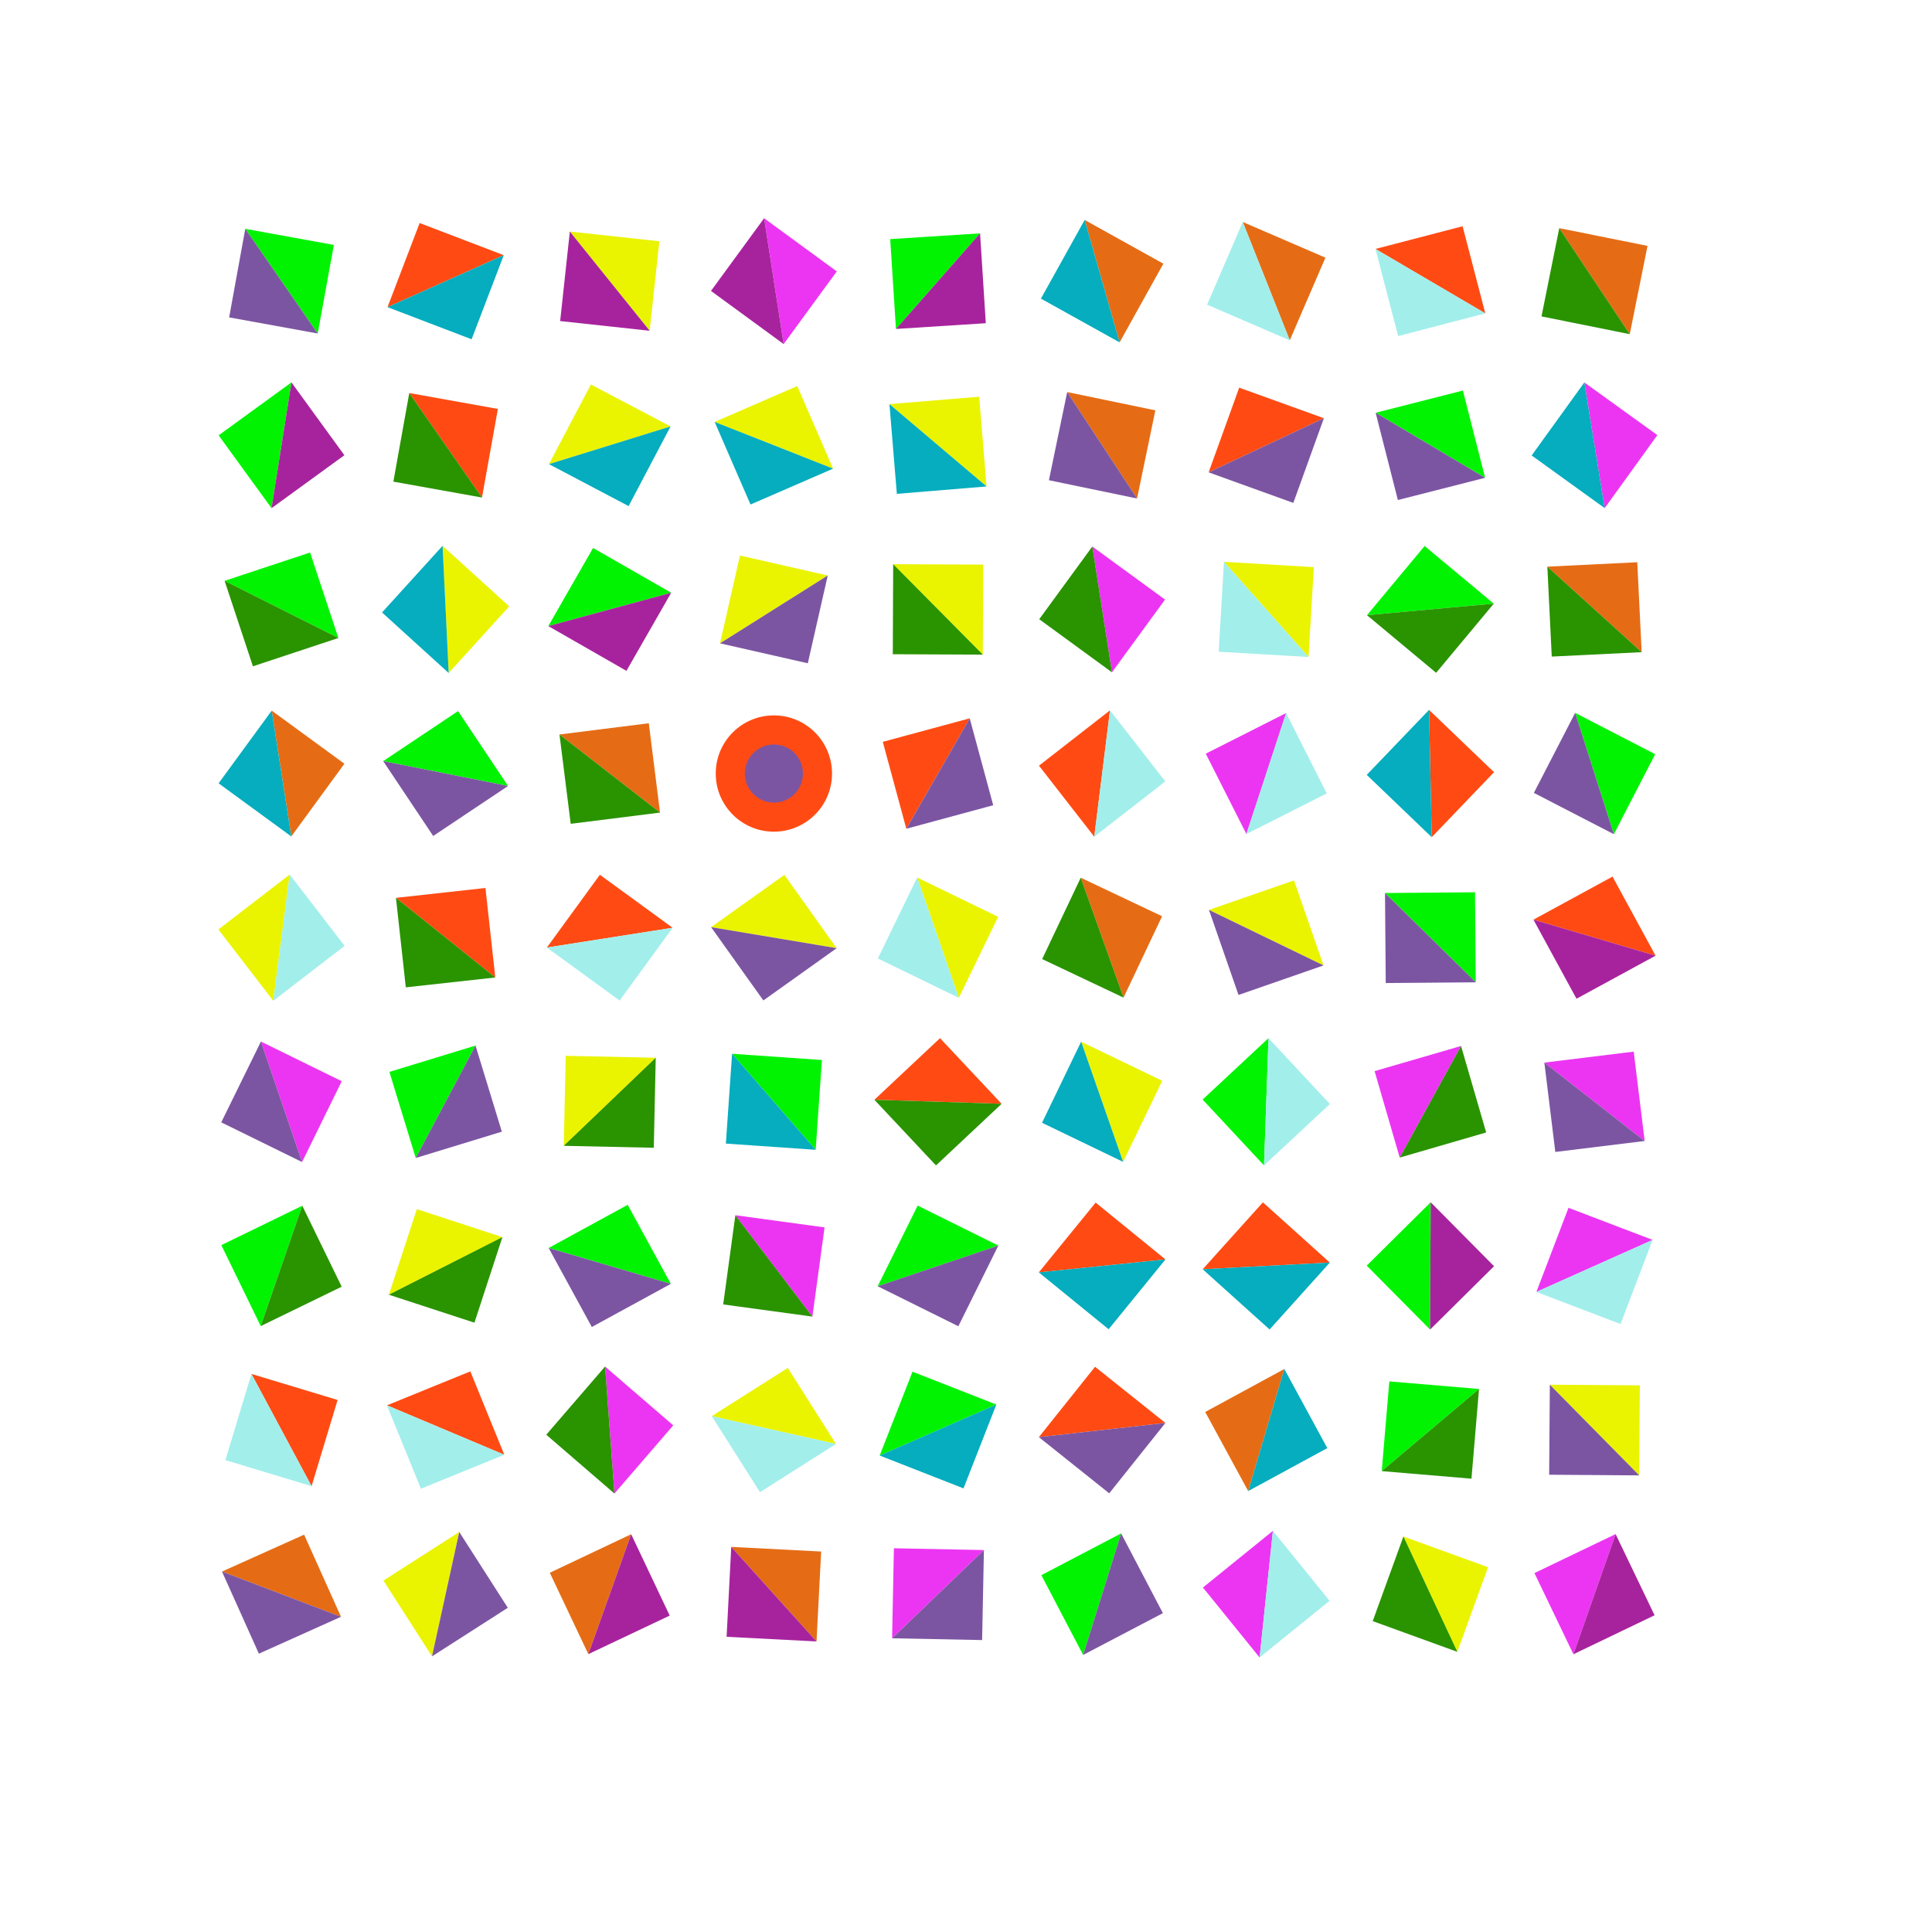 <?xml version="1.0" encoding="UTF-8"?>
<svg width="515px" height="515px" viewBox="0 0 515 515" version="1.1" xmlns="http://www.w3.org/2000/svg" xmlns:xlink="http://www.w3.org/1999/xlink">
<!-- Generator: Patternodes 2.3.2 - https://www.lostminds.com/patternodes2 -->
<rect x="0" y="0" width="515" height="515" fill="rgb(255,255,255)" opacity="1" id="Artboard background"/>
<g id="Artboard layers">
<g id="Middle layer">
<g id="Group">
<g id="Group">
<g id="Group 0-0">
<path id="Triangle" d="M84.695,88.901 L65.381,60.991 L88.993,65.289 Z" fill="rgb(1,243,2)" fill-opacity="1" />
<path id="Triangle" d="M65.381,60.991 L84.695,88.901 L61.084,84.603 Z" fill="rgb(124,85,162)" fill-opacity="1" />
</g>
<g id="Group 1-0">
<path id="Triangle" d="M134.282,68.022 L103.295,81.87 L111.864,59.452 Z" fill="rgb(255,75,19)" fill-opacity="1" />
<path id="Triangle" d="M103.295,81.87 L134.282,68.022 L125.713,90.44 Z" fill="rgb(5,173,190)" fill-opacity="1" />
</g>
<g id="Group 2-0">
<path id="Triangle" d="M173.177,88.168 L151.9,61.724 L175.76,64.308 Z" fill="rgb(234,244,0)" fill-opacity="1" />
<path id="Triangle" d="M151.9,61.724 L173.177,88.168 L149.316,85.584 Z" fill="rgb(167,35,157)" fill-opacity="1" />
</g>
<g id="Group 3-0">
<path id="Triangle" d="M208.891,91.716 L203.686,58.176 L223.058,72.343 Z" fill="rgb(236,53,242)" fill-opacity="1" />
<path id="Triangle" d="M203.686,58.176 L208.891,91.716 L189.519,77.549 Z" fill="rgb(167,35,157)" fill-opacity="1" />
</g>
<g id="Group 4-0">
<path id="Triangle" d="M261.249,62.205 L238.828,87.687 L237.297,63.736 Z" fill="rgb(1,243,2)" fill-opacity="1" />
<path id="Triangle" d="M238.828,87.687 L261.249,62.205 L262.779,86.156 Z" fill="rgb(167,35,157)" fill-opacity="1" />
</g>
<g id="Group 5-0">
<path id="Triangle" d="M298.445,91.265 L289.132,58.627 L310.108,70.289 Z" fill="rgb(229,108,21)" fill-opacity="1" />
<path id="Triangle" d="M289.132,58.627 L298.445,91.265 L277.469,79.603 Z" fill="rgb(5,173,190)" fill-opacity="1" />
</g>
<g id="Group 6-0">
<path id="Triangle" d="M343.802,90.718 L331.275,59.174 L353.311,68.682 Z" fill="rgb(229,108,21)" fill-opacity="1" />
<path id="Triangle" d="M331.275,59.174 L343.802,90.718 L321.766,81.21 Z" fill="rgb(162,238,235)" fill-opacity="1" />
</g>
<g id="Group 7-0">
<path id="Triangle" d="M395.926,83.534 L366.651,66.358 L389.876,60.309 Z" fill="rgb(255,75,19)" fill-opacity="1" />
<path id="Triangle" d="M366.651,66.358 L395.926,83.534 L372.701,89.583 Z" fill="rgb(162,238,235)" fill-opacity="1" />
</g>
<g id="Group 8-0">
<path id="Triangle" d="M434.437,89.076 L415.64,60.816 L439.169,65.547 Z" fill="rgb(229,108,21)" fill-opacity="1" />
<path id="Triangle" d="M415.64,60.816 L434.437,89.076 L410.908,84.345 Z" fill="rgb(42,147,0)" fill-opacity="1" />
</g>
<g id="Group 0-1">
<path id="Triangle" d="M77.69,101.934 L72.387,135.458 L58.276,116.045 Z" fill="rgb(1,243,2)" fill-opacity="1" />
<path id="Triangle" d="M72.387,135.458 L77.69,101.934 L91.8,121.347 Z" fill="rgb(167,35,157)" fill-opacity="1" />
</g>
<g id="Group 1-1">
<path id="Triangle" d="M128.48,132.627 L109.097,104.765 L132.72,109.005 Z" fill="rgb(255,75,19)" fill-opacity="1" />
<path id="Triangle" d="M109.097,104.765 L128.48,132.627 L104.857,128.387 Z" fill="rgb(42,147,0)" fill-opacity="1" />
</g>
<g id="Group 2-1">
<path id="Triangle" d="M178.748,113.671 L146.329,123.721 L157.513,102.486 Z" fill="rgb(234,244,0)" fill-opacity="1" />
<path id="Triangle" d="M146.329,123.721 L178.748,113.671 L167.564,134.905 Z" fill="rgb(5,173,190)" fill-opacity="1" />
</g>
<g id="Group 3-1">
<path id="Triangle" d="M222.075,124.923 L190.502,112.468 L212.516,102.909 Z" fill="rgb(234,244,0)" fill-opacity="1" />
<path id="Triangle" d="M190.502,112.468 L222.075,124.923 L200.061,134.483 Z" fill="rgb(5,173,190)" fill-opacity="1" />
</g>
<g id="Group 4-1">
<path id="Triangle" d="M262.985,129.668 L237.092,107.724 L261.011,105.75 Z" fill="rgb(234,244,0)" fill-opacity="1" />
<path id="Triangle" d="M237.092,107.724 L262.985,129.668 L239.066,131.642 Z" fill="rgb(5,173,190)" fill-opacity="1" />
</g>
<g id="Group 5-1">
<path id="Triangle" d="M303.101,132.883 L284.476,104.509 L307.975,109.383 Z" fill="rgb(229,108,21)" fill-opacity="1" />
<path id="Triangle" d="M284.476,104.509 L303.101,132.883 L279.601,128.009 Z" fill="rgb(124,85,162)" fill-opacity="1" />
</g>
<g id="Group 6-1">
<path id="Triangle" d="M352.9,111.482 L322.177,125.909 L330.325,103.335 Z" fill="rgb(255,75,19)" fill-opacity="1" />
<path id="Triangle" d="M322.177,125.909 L352.9,111.482 L344.752,134.057 Z" fill="rgb(124,85,162)" fill-opacity="1" />
</g>
<g id="Group 7-1">
<path id="Triangle" d="M395.88,127.361 L366.697,110.031 L389.954,104.104 Z" fill="rgb(1,243,2)" fill-opacity="1" />
<path id="Triangle" d="M366.697,110.031 L395.88,127.361 L372.623,133.287 Z" fill="rgb(124,85,162)" fill-opacity="1" />
</g>
<g id="Group 8-1">
<path id="Triangle" d="M427.751,135.448 L422.325,101.944 L441.791,115.983 Z" fill="rgb(236,53,242)" fill-opacity="1" />
<path id="Triangle" d="M422.325,101.944 L427.751,135.448 L408.286,121.409 Z" fill="rgb(5,173,190)" fill-opacity="1" />
</g>
<g id="Group 0-2">
<path id="Triangle" d="M90.203,170.063 L59.873,154.829 L82.656,147.281 Z" fill="rgb(1,243,2)" fill-opacity="1" />
<path id="Triangle" d="M59.873,154.829 L90.203,170.063 L67.421,177.611 Z" fill="rgb(42,147,0)" fill-opacity="1" />
</g>
<g id="Group 1-2">
<path id="Triangle" d="M119.603,179.397 L117.974,145.495 L135.739,161.631 Z" fill="rgb(234,244,0)" fill-opacity="1" />
<path id="Triangle" d="M117.974,145.495 L119.603,179.397 L101.837,163.26 Z" fill="rgb(5,173,190)" fill-opacity="1" />
</g>
<g id="Group 2-2">
<path id="Triangle" d="M178.917,158.002 L146.16,166.89 L158.094,146.068 Z" fill="rgb(1,243,2)" fill-opacity="1" />
<path id="Triangle" d="M146.16,166.89 L178.917,158.002 L166.982,178.824 Z" fill="rgb(167,35,157)" fill-opacity="1" />
</g>
<g id="Group 3-2">
<path id="Triangle" d="M220.648,153.402 L191.929,171.49 L197.244,148.086 Z" fill="rgb(234,244,0)" fill-opacity="1" />
<path id="Triangle" d="M191.929,171.49 L220.648,153.402 L215.332,176.806 Z" fill="rgb(124,85,162)" fill-opacity="1" />
</g>
<g id="Group 4-2">
<path id="Triangle" d="M261.987,174.498 L238.09,150.394 L262.09,150.498 Z" fill="rgb(234,244,0)" fill-opacity="1" />
<path id="Triangle" d="M238.09,150.394 L261.987,174.498 L237.987,174.394 Z" fill="rgb(42,147,0)" fill-opacity="1" />
</g>
<g id="Group 5-2">
<path id="Triangle" d="M296.405,179.214 L291.172,145.678 L310.556,159.83 Z" fill="rgb(236,53,242)" fill-opacity="1" />
<path id="Triangle" d="M291.172,145.678 L296.405,179.214 L277.021,165.062 Z" fill="rgb(42,147,0)" fill-opacity="1" />
</g>
<g id="Group 6-2">
<path id="Triangle" d="M348.813,175.13 L326.263,149.762 L350.222,151.171 Z" fill="rgb(234,244,0)" fill-opacity="1" />
<path id="Triangle" d="M326.263,149.762 L348.813,175.13 L324.855,173.721 Z" fill="rgb(162,238,235)" fill-opacity="1" />
</g>
<g id="Group 7-2">
<path id="Triangle" d="M398.189,160.91 L364.387,163.982 L379.753,145.545 Z" fill="rgb(1,243,2)" fill-opacity="1" />
<path id="Triangle" d="M364.387,163.982 L398.189,160.91 L382.824,179.347 Z" fill="rgb(42,147,0)" fill-opacity="1" />
</g>
<g id="Group 8-2">
<path id="Triangle" d="M437.611,173.844 L412.465,151.048 L436.437,149.873 Z" fill="rgb(229,108,21)" fill-opacity="1" />
<path id="Triangle" d="M412.465,151.048 L437.611,173.844 L413.64,175.019 Z" fill="rgb(42,147,0)" fill-opacity="1" />
</g>
<g id="Group 0-3">
<path id="Triangle" d="M77.649,222.965 L72.428,189.427 L91.807,203.585 Z" fill="rgb(229,108,21)" fill-opacity="1" />
<path id="Triangle" d="M72.428,189.427 L77.649,222.965 L58.27,208.807 Z" fill="rgb(5,173,190)" fill-opacity="1" />
</g>
<g id="Group 1-3">
<path id="Triangle" d="M135.432,209.51 L102.145,202.882 L122.103,189.552 Z" fill="rgb(1,243,2)" fill-opacity="1" />
<path id="Triangle" d="M102.145,202.882 L135.432,209.51 L115.474,222.84 Z" fill="rgb(124,85,162)" fill-opacity="1" />
</g>
<g id="Group 2-3">
<path id="Triangle" d="M175.941,216.606 L149.135,195.786 L172.948,192.793 Z" fill="rgb(229,108,21)" fill-opacity="1" />
<path id="Triangle" d="M149.135,195.786 L175.941,216.606 L152.129,219.599 Z" fill="rgb(42,147,0)" fill-opacity="1" />
</g>
<g id="Group 4-3">
<path id="Triangle" d="M258.487,191.478 L241.59,220.914 L235.32,197.748 Z" fill="rgb(255,75,19)" fill-opacity="1" />
<path id="Triangle" d="M241.59,220.914 L258.487,191.478 L264.757,214.644 Z" fill="rgb(124,85,162)" fill-opacity="1" />
</g>
<g id="Group 5-3">
<path id="Triangle" d="M295.885,189.355 L291.692,223.036 L276.948,204.099 Z" fill="rgb(255,75,19)" fill-opacity="1" />
<path id="Triangle" d="M291.692,223.036 L295.885,189.355 L310.629,208.293 Z" fill="rgb(162,238,235)" fill-opacity="1" />
</g>
<g id="Group 6-3">
<path id="Triangle" d="M342.833,190.073 L332.243,222.319 L321.415,200.901 Z" fill="rgb(236,53,242)" fill-opacity="1" />
<path id="Triangle" d="M332.243,222.319 L342.833,190.073 L353.662,211.491 Z" fill="rgb(162,238,235)" fill-opacity="1" />
</g>
<g id="Group 7-3">
<path id="Triangle" d="M381.643,223.163 L380.934,189.229 L398.255,205.842 Z" fill="rgb(255,75,19)" fill-opacity="1" />
<path id="Triangle" d="M380.934,189.229 L381.643,223.163 L364.322,206.55 Z" fill="rgb(5,173,190)" fill-opacity="1" />
</g>
<g id="Group 8-3">
<path id="Triangle" d="M430.196,222.364 L419.881,190.028 L441.206,201.038 Z" fill="rgb(1,243,2)" fill-opacity="1" />
<path id="Triangle" d="M419.881,190.028 L430.196,222.364 L408.871,211.354 Z" fill="rgb(124,85,162)" fill-opacity="1" />
</g>
<g id="Group 0-4">
<path id="Triangle" d="M77.225,233.117 L72.852,266.775 L58.209,247.759 Z" fill="rgb(234,244,0)" fill-opacity="1" />
<path id="Triangle" d="M72.852,266.775 L77.225,233.117 L91.868,252.133 Z" fill="rgb(162,238,235)" fill-opacity="1" />
</g>
<g id="Group 1-4">
<path id="Triangle" d="M132.03,260.56 L105.546,239.332 L129.402,236.704 Z" fill="rgb(255,75,19)" fill-opacity="1" />
<path id="Triangle" d="M105.546,239.332 L132.03,260.56 L108.175,263.188 Z" fill="rgb(42,147,0)" fill-opacity="1" />
</g>
<g id="Group 2-4">
<path id="Triangle" d="M179.303,247.311 L145.774,252.581 L159.904,233.181 Z" fill="rgb(255,75,19)" fill-opacity="1" />
<path id="Triangle" d="M145.774,252.581 L179.303,247.311 L165.173,266.711 Z" fill="rgb(162,238,235)" fill-opacity="1" />
</g>
<g id="Group 3-4">
<path id="Triangle" d="M223.026,252.748 L189.551,247.144 L209.091,233.208 Z" fill="rgb(234,244,0)" fill-opacity="1" />
<path id="Triangle" d="M189.551,247.144 L223.026,252.748 L203.486,266.684 Z" fill="rgb(124,85,162)" fill-opacity="1" />
</g>
<g id="Group 4-4">
<path id="Triangle" d="M255.592,265.982 L244.484,233.91 L266.074,244.392 Z" fill="rgb(234,244,0)" fill-opacity="1" />
<path id="Triangle" d="M244.484,233.91 L255.592,265.982 L234.002,255.5 Z" fill="rgb(162,238,235)" fill-opacity="1" />
</g>
<g id="Group 5-4">
<path id="Triangle" d="M299.496,265.928 L288.081,233.964 L309.77,244.238 Z" fill="rgb(229,108,21)" fill-opacity="1" />
<path id="Triangle" d="M288.081,233.964 L299.496,265.928 L277.806,255.653 Z" fill="rgb(42,147,0)" fill-opacity="1" />
</g>
<g id="Group 6-4">
<path id="Triangle" d="M352.811,257.344 L322.265,242.548 L344.937,234.673 Z" fill="rgb(234,244,0)" fill-opacity="1" />
<path id="Triangle" d="M322.265,242.548 L352.811,257.344 L330.14,265.219 Z" fill="rgb(124,85,162)" fill-opacity="1" />
</g>
<g id="Group 7-4">
<path id="Triangle" d="M393.387,261.847 L369.19,238.045 L393.189,237.848 Z" fill="rgb(1,243,2)" fill-opacity="1" />
<path id="Triangle" d="M369.19,238.045 L393.387,261.847 L369.388,262.044 Z" fill="rgb(124,85,162)" fill-opacity="1" />
</g>
<g id="Group 8-4">
<path id="Triangle" d="M441.316,254.748 L408.761,245.144 L429.84,233.669 Z" fill="rgb(255,75,19)" fill-opacity="1" />
<path id="Triangle" d="M408.761,245.144 L441.316,254.748 L420.237,266.223 Z" fill="rgb(167,35,157)" fill-opacity="1" />
</g>
<g id="Group 0-5">
<path id="Triangle" d="M80.52,309.757 L69.557,277.635 L91.099,288.214 Z" fill="rgb(236,53,242)" fill-opacity="1" />
<path id="Triangle" d="M69.557,277.635 L80.52,309.757 L58.977,299.177 Z" fill="rgb(124,85,162)" fill-opacity="1" />
</g>
<g id="Group 1-5">
<path id="Triangle" d="M126.754,278.711 L110.823,308.681 L103.803,285.731 Z" fill="rgb(1,243,2)" fill-opacity="1" />
<path id="Triangle" d="M110.823,308.681 L126.754,278.711 L133.773,301.661 Z" fill="rgb(124,85,162)" fill-opacity="1" />
</g>
<g id="Group 2-5">
<path id="Triangle" d="M174.796,281.959 L150.281,305.433 L150.801,281.439 Z" fill="rgb(234,244,0)" fill-opacity="1" />
<path id="Triangle" d="M150.281,305.433 L174.796,281.959 L174.275,305.953 Z" fill="rgb(42,147,0)" fill-opacity="1" />
</g>
<g id="Group 3-5">
<path id="Triangle" d="M217.431,306.496 L195.146,280.896 L219.089,282.553 Z" fill="rgb(1,243,2)" fill-opacity="1" />
<path id="Triangle" d="M195.146,280.896 L217.431,306.496 L193.488,304.838 Z" fill="rgb(5,173,190)" fill-opacity="1" />
</g>
<g id="Group 4-5">
<path id="Triangle" d="M267,294.235 L233.076,293.157 L250.577,276.734 Z" fill="rgb(255,75,19)" fill-opacity="1" />
<path id="Triangle" d="M233.076,293.157 L267,294.235 L249.5,310.658 Z" fill="rgb(42,147,0)" fill-opacity="1" />
</g>
<g id="Group 5-5">
<path id="Triangle" d="M299.385,309.717 L288.192,277.675 L309.809,288.099 Z" fill="rgb(234,244,0)" fill-opacity="1" />
<path id="Triangle" d="M288.192,277.675 L299.385,309.717 L277.767,299.293 Z" fill="rgb(5,173,190)" fill-opacity="1" />
</g>
<g id="Group 6-5">
<path id="Triangle" d="M338.136,276.736 L336.941,310.656 L320.578,293.099 Z" fill="rgb(1,243,2)" fill-opacity="1" />
<path id="Triangle" d="M336.941,310.656 L338.136,276.736 L354.498,294.293 Z" fill="rgb(162,238,235)" fill-opacity="1" />
</g>
<g id="Group 7-5">
<path id="Triangle" d="M389.461,278.823 L373.116,308.569 L366.415,285.523 Z" fill="rgb(236,53,242)" fill-opacity="1" />
<path id="Triangle" d="M373.116,308.569 L389.461,278.823 L396.161,301.869 Z" fill="rgb(42,147,0)" fill-opacity="1" />
</g>
<g id="Group 8-5">
<path id="Triangle" d="M438.411,304.145 L411.666,283.247 L435.487,280.323 Z" fill="rgb(236,53,242)" fill-opacity="1" />
<path id="Triangle" d="M411.666,283.247 L438.411,304.145 L414.59,307.069 Z" fill="rgb(124,85,162)" fill-opacity="1" />
</g>
<g id="Group 0-6">
<path id="Triangle" d="M80.576,321.404 L69.501,353.488 L58.997,331.908 Z" fill="rgb(1,243,2)" fill-opacity="1" />
<path id="Triangle" d="M69.501,353.488 L80.576,321.404 L91.08,342.984 Z" fill="rgb(42,147,0)" fill-opacity="1" />
</g>
<g id="Group 1-6">
<path id="Triangle" d="M133.923,329.769 L103.654,345.123 L111.111,322.311 Z" fill="rgb(234,244,0)" fill-opacity="1" />
<path id="Triangle" d="M103.654,345.123 L133.923,329.769 L126.466,352.581 Z" fill="rgb(42,147,0)" fill-opacity="1" />
</g>
<g id="Group 2-6">
<path id="Triangle" d="M178.821,342.229 L146.256,332.663 L167.322,321.163 Z" fill="rgb(1,243,2)" fill-opacity="1" />
<path id="Triangle" d="M146.256,332.663 L178.821,342.229 L157.755,353.728 Z" fill="rgb(124,85,162)" fill-opacity="1" />
</g>
<g id="Group 3-6">
<path id="Triangle" d="M216.557,350.957 L196.02,323.935 L219.8,327.177 Z" fill="rgb(236,53,242)" fill-opacity="1" />
<path id="Triangle" d="M196.02,323.935 L216.557,350.957 L192.777,347.715 Z" fill="rgb(42,147,0)" fill-opacity="1" />
</g>
<g id="Group 4-6">
<path id="Triangle" d="M266.12,332.026 L233.957,342.866 L244.619,321.364 Z" fill="rgb(1,243,2)" fill-opacity="1" />
<path id="Triangle" d="M233.957,342.866 L266.12,332.026 L255.458,353.528 Z" fill="rgb(124,85,162)" fill-opacity="1" />
</g>
<g id="Group 5-6">
<path id="Triangle" d="M310.671,335.718 L276.906,339.174 L292.06,320.564 Z" fill="rgb(255,75,19)" fill-opacity="1" />
<path id="Triangle" d="M276.906,339.174 L310.671,335.718 L295.517,354.328 Z" fill="rgb(5,173,190)" fill-opacity="1" />
</g>
<g id="Group 6-6">
<path id="Triangle" d="M354.485,336.554 L320.591,338.338 L336.646,320.499 Z" fill="rgb(255,75,19)" fill-opacity="1" />
<path id="Triangle" d="M320.591,338.338 L354.485,336.554 L338.43,354.393 Z" fill="rgb(5,173,190)" fill-opacity="1" />
</g>
<g id="Group 7-6">
<path id="Triangle" d="M381.367,320.476 L381.21,354.416 L364.318,337.367 Z" fill="rgb(1,243,2)" fill-opacity="1" />
<path id="Triangle" d="M381.21,354.416 L381.367,320.476 L398.259,337.525 Z" fill="rgb(167,35,157)" fill-opacity="1" />
</g>
<g id="Group 8-6">
<path id="Triangle" d="M440.528,330.513 L409.548,344.378 L418.106,321.956 Z" fill="rgb(236,53,242)" fill-opacity="1" />
<path id="Triangle" d="M409.548,344.378 L440.528,330.513 L431.971,352.936 Z" fill="rgb(162,238,235)" fill-opacity="1" />
</g>
<g id="Group 0-7">
<path id="Triangle" d="M83.055,396.154 L67.022,366.238 L89.996,373.18 Z" fill="rgb(255,75,19)" fill-opacity="1" />
<path id="Triangle" d="M67.022,366.238 L83.055,396.154 L60.081,389.212 Z" fill="rgb(162,238,235)" fill-opacity="1" />
</g>
<g id="Group 1-7">
<path id="Triangle" d="M134.429,387.782 L103.148,374.61 L125.375,365.556 Z" fill="rgb(255,75,19)" fill-opacity="1" />
<path id="Triangle" d="M103.148,374.61 L134.429,387.782 L112.202,396.836 Z" fill="rgb(162,238,235)" fill-opacity="1" />
</g>
<g id="Group 2-7">
<path id="Triangle" d="M163.785,398.121 L161.292,364.271 L179.463,379.949 Z" fill="rgb(236,53,242)" fill-opacity="1" />
<path id="Triangle" d="M161.292,364.271 L163.785,398.121 L145.614,382.443 Z" fill="rgb(42,147,0)" fill-opacity="1" />
</g>
<g id="Group 3-7">
<path id="Triangle" d="M222.849,384.904 L189.728,377.488 L209.996,364.635 Z" fill="rgb(234,244,0)" fill-opacity="1" />
<path id="Triangle" d="M189.728,377.488 L222.849,384.904 L202.581,397.757 Z" fill="rgb(162,238,235)" fill-opacity="1" />
</g>
<g id="Group 4-7">
<path id="Triangle" d="M265.589,374.401 L234.488,387.991 L243.243,365.645 Z" fill="rgb(1,243,2)" fill-opacity="1" />
<path id="Triangle" d="M234.488,387.991 L265.589,374.401 L256.834,396.747 Z" fill="rgb(5,173,190)" fill-opacity="1" />
</g>
<g id="Group 5-7">
<path id="Triangle" d="M310.653,379.305 L276.923,383.087 L291.898,364.331 Z" fill="rgb(255,75,19)" fill-opacity="1" />
<path id="Triangle" d="M276.923,383.087 L310.653,379.305 L295.679,398.061 Z" fill="rgb(124,85,162)" fill-opacity="1" />
</g>
<g id="Group 6-7">
<path id="Triangle" d="M342.355,364.923 L332.722,397.469 L321.266,376.379 Z" fill="rgb(229,108,21)" fill-opacity="1" />
<path id="Triangle" d="M332.722,397.469 L342.355,364.923 L353.811,386.013 Z" fill="rgb(5,173,190)" fill-opacity="1" />
</g>
<g id="Group 7-7">
<path id="Triangle" d="M394.255,370.248 L368.322,392.144 L370.34,368.229 Z" fill="rgb(1,243,2)" fill-opacity="1" />
<path id="Triangle" d="M368.322,392.144 L394.255,370.248 L392.237,394.163 Z" fill="rgb(42,147,0)" fill-opacity="1" />
</g>
<g id="Group 8-7">
<path id="Triangle" d="M436.951,393.282 L413.126,369.109 L437.125,369.283 Z" fill="rgb(234,244,0)" fill-opacity="1" />
<path id="Triangle" d="M413.126,369.109 L436.951,393.282 L412.952,393.109 Z" fill="rgb(124,85,162)" fill-opacity="1" />
</g>
<g id="Group 0-8">
<path id="Triangle" d="M90.901,430.976 L59.175,418.916 L81.068,409.083 Z" fill="rgb(229,108,21)" fill-opacity="1" />
<path id="Triangle" d="M59.175,418.916 L90.901,430.976 L69.008,440.809 Z" fill="rgb(124,85,162)" fill-opacity="1" />
</g>
<g id="Group 1-8">
<path id="Triangle" d="M122.418,408.368 L115.159,441.524 L102.21,421.316 Z" fill="rgb(234,244,0)" fill-opacity="1" />
<path id="Triangle" d="M115.159,441.524 L122.418,408.368 L135.366,428.575 Z" fill="rgb(124,85,162)" fill-opacity="1" />
</g>
<g id="Group 2-8">
<path id="Triangle" d="M168.246,408.964 L156.83,440.928 L146.557,419.238 Z" fill="rgb(229,108,21)" fill-opacity="1" />
<path id="Triangle" d="M156.83,440.928 L168.246,408.964 L178.52,430.654 Z" fill="rgb(167,35,157)" fill-opacity="1" />
</g>
<g id="Group 3-8">
<path id="Triangle" d="M217.655,437.548 L194.922,412.344 L218.89,413.58 Z" fill="rgb(229,108,21)" fill-opacity="1" />
<path id="Triangle" d="M194.922,412.344 L217.655,437.548 L193.687,436.312 Z" fill="rgb(167,35,157)" fill-opacity="1" />
</g>
<g id="Group 4-8">
<path id="Triangle" d="M262.275,413.187 L237.802,436.705 L238.279,412.71 Z" fill="rgb(236,53,242)" fill-opacity="1" />
<path id="Triangle" d="M237.802,436.705 L262.275,413.187 L261.797,437.182 Z" fill="rgb(124,85,162)" fill-opacity="1" />
</g>
<g id="Group 5-8">
<path id="Triangle" d="M298.851,408.748 L288.726,441.144 L277.591,419.883 Z" fill="rgb(1,243,2)" fill-opacity="1" />
<path id="Triangle" d="M288.726,441.144 L298.851,408.748 L309.986,430.008 Z" fill="rgb(124,85,162)" fill-opacity="1" />
</g>
<g id="Group 6-8">
<path id="Triangle" d="M339.309,408.068 L335.767,441.824 L320.66,423.175 Z" fill="rgb(236,53,242)" fill-opacity="1" />
<path id="Triangle" d="M335.767,441.824 L339.309,408.068 L354.416,426.717 Z" fill="rgb(162,238,235)" fill-opacity="1" />
</g>
<g id="Group 7-8">
<path id="Triangle" d="M388.475,440.32 L374.102,409.572 L396.662,417.76 Z" fill="rgb(234,244,0)" fill-opacity="1" />
<path id="Triangle" d="M374.102,409.572 L388.475,440.32 L365.915,432.132 Z" fill="rgb(42,147,0)" fill-opacity="1" />
</g>
<g id="Group 8-8">
<path id="Triangle" d="M430.662,408.934 L419.415,440.958 L409.027,419.322 Z" fill="rgb(236,53,242)" fill-opacity="1" />
<path id="Triangle" d="M419.415,440.958 L430.662,408.934 L441.05,430.57 Z" fill="rgb(167,35,157)" fill-opacity="1" />
</g>
</g>
<g id="Transform group">
<g id="Group">
<path id="Circle" d="M218.288,206.196 C218.288,212.823 212.916,218.196 206.288,218.196 C199.661,218.196 194.288,212.823 194.288,206.196 C194.288,199.569 199.661,194.196 206.288,194.196 C212.916,194.196 218.288,199.569 218.288,206.196 Z" fill="rgb(255,75,19)" fill-opacity="1" />
<path id="Circle" d="M212.288,206.196 C212.288,209.51 209.602,212.196 206.288,212.196 C202.975,212.196 200.288,209.51 200.288,206.196 C200.288,202.882 202.975,200.196 206.288,200.196 C209.602,200.196 212.288,202.882 212.288,206.196 Z" fill="rgb(124,85,162)" fill-opacity="1" />
</g>
<g id="Group 1">
<path id="Circle" d="M218.788,206.196 C218.788,213.1 213.192,218.696 206.288,218.696 C199.385,218.696 193.788,213.1 193.788,206.196 C193.788,199.292 199.385,193.696 206.288,193.696 C213.192,193.696 218.788,199.292 218.788,206.196 Z" fill="rgb(255,75,19)" fill-opacity="1" />
<path id="Circle" d="M212.538,206.196 C212.538,209.648 209.74,212.446 206.288,212.446 C202.837,212.446 200.038,209.648 200.038,206.196 C200.038,202.744 202.837,199.946 206.288,199.946 C209.74,199.946 212.538,202.744 212.538,206.196 Z" fill="rgb(124,85,162)" fill-opacity="1" />
</g>
<g id="Group 2">
<path id="Circle" d="M219.288,206.196 C219.288,213.376 213.468,219.196 206.288,219.196 C199.109,219.196 193.288,213.376 193.288,206.196 C193.288,199.016 199.109,193.196 206.288,193.196 C213.468,193.196 219.288,199.016 219.288,206.196 Z" fill="rgb(255,75,19)" fill-opacity="1" />
<path id="Circle" d="M212.788,206.196 C212.788,209.786 209.878,212.696 206.288,212.696 C202.699,212.696 199.788,209.786 199.788,206.196 C199.788,202.606 202.699,199.696 206.288,199.696 C209.878,199.696 212.788,202.606 212.788,206.196 Z" fill="rgb(124,85,162)" fill-opacity="1" />
</g>
<g id="Group 3">
<path id="Circle" d="M219.788,206.196 C219.788,213.652 213.744,219.696 206.288,219.696 C198.833,219.696 192.788,213.652 192.788,206.196 C192.788,198.74 198.833,192.696 206.288,192.696 C213.744,192.696 219.788,198.74 219.788,206.196 Z" fill="rgb(255,75,19)" fill-opacity="1" />
<path id="Circle" d="M213.038,206.196 C213.038,209.924 210.016,212.946 206.288,212.946 C202.56,212.946 199.538,209.924 199.538,206.196 C199.538,202.468 202.56,199.446 206.288,199.446 C210.016,199.446 213.038,202.468 213.038,206.196 Z" fill="rgb(124,85,162)" fill-opacity="1" />
</g>
<g id="Group 4">
<path id="Circle" d="M220.288,206.196 C220.288,213.928 214.02,220.196 206.288,220.196 C198.556,220.196 192.288,213.928 192.288,206.196 C192.288,198.464 198.556,192.196 206.288,192.196 C214.02,192.196 220.288,198.464 220.288,206.196 Z" fill="rgb(255,75,19)" fill-opacity="1" />
<path id="Circle" d="M213.288,206.196 C213.288,210.062 210.154,213.196 206.288,213.196 C202.422,213.196 199.288,210.062 199.288,206.196 C199.288,202.33 202.422,199.196 206.288,199.196 C210.154,199.196 213.288,202.33 213.288,206.196 Z" fill="rgb(124,85,162)" fill-opacity="1" />
</g>
<g id="Group 5">
<path id="Circle" d="M220.788,206.196 C220.788,214.204 214.297,220.696 206.288,220.696 C198.28,220.696 191.788,214.204 191.788,206.196 C191.788,198.188 198.28,191.696 206.288,191.696 C214.297,191.696 220.788,198.188 220.788,206.196 Z" fill="rgb(255,75,19)" fill-opacity="1" />
<path id="Circle" d="M213.538,206.196 C213.538,210.2 210.292,213.446 206.288,213.446 C202.284,213.446 199.038,210.2 199.038,206.196 C199.038,202.192 202.284,198.946 206.288,198.946 C210.292,198.946 213.538,202.192 213.538,206.196 Z" fill="rgb(124,85,162)" fill-opacity="1" />
</g>
<g id="Group 6">
<path id="Circle" d="M221.288,206.196 C221.288,214.48 214.573,221.196 206.288,221.196 C198.004,221.196 191.288,214.48 191.288,206.196 C191.288,197.912 198.004,191.196 206.288,191.196 C214.573,191.196 221.288,197.912 221.288,206.196 Z" fill="rgb(255,75,19)" fill-opacity="1" />
<path id="Circle" d="M213.788,206.196 C213.788,210.338 210.431,213.696 206.288,213.696 C202.146,213.696 198.788,210.338 198.788,206.196 C198.788,202.054 202.146,198.696 206.288,198.696 C210.431,198.696 213.788,202.054 213.788,206.196 Z" fill="rgb(124,85,162)" fill-opacity="1" />
</g>
<g id="Group 7">
<path id="Circle" d="M221.788,206.196 C221.788,214.756 214.849,221.696 206.288,221.696 C197.728,221.696 190.788,214.756 190.788,206.196 C190.788,197.636 197.728,190.696 206.288,190.696 C214.849,190.696 221.788,197.636 221.788,206.196 Z" fill="rgb(255,75,19)" fill-opacity="1" />
<path id="Circle" d="M214.038,206.196 C214.038,210.476 210.569,213.946 206.288,213.946 C202.008,213.946 198.538,210.476 198.538,206.196 C198.538,201.916 202.008,198.446 206.288,198.446 C210.569,198.446 214.038,201.916 214.038,206.196 Z" fill="rgb(124,85,162)" fill-opacity="1" />
</g>
</g>
</g>
</g>
</g>
</svg>
